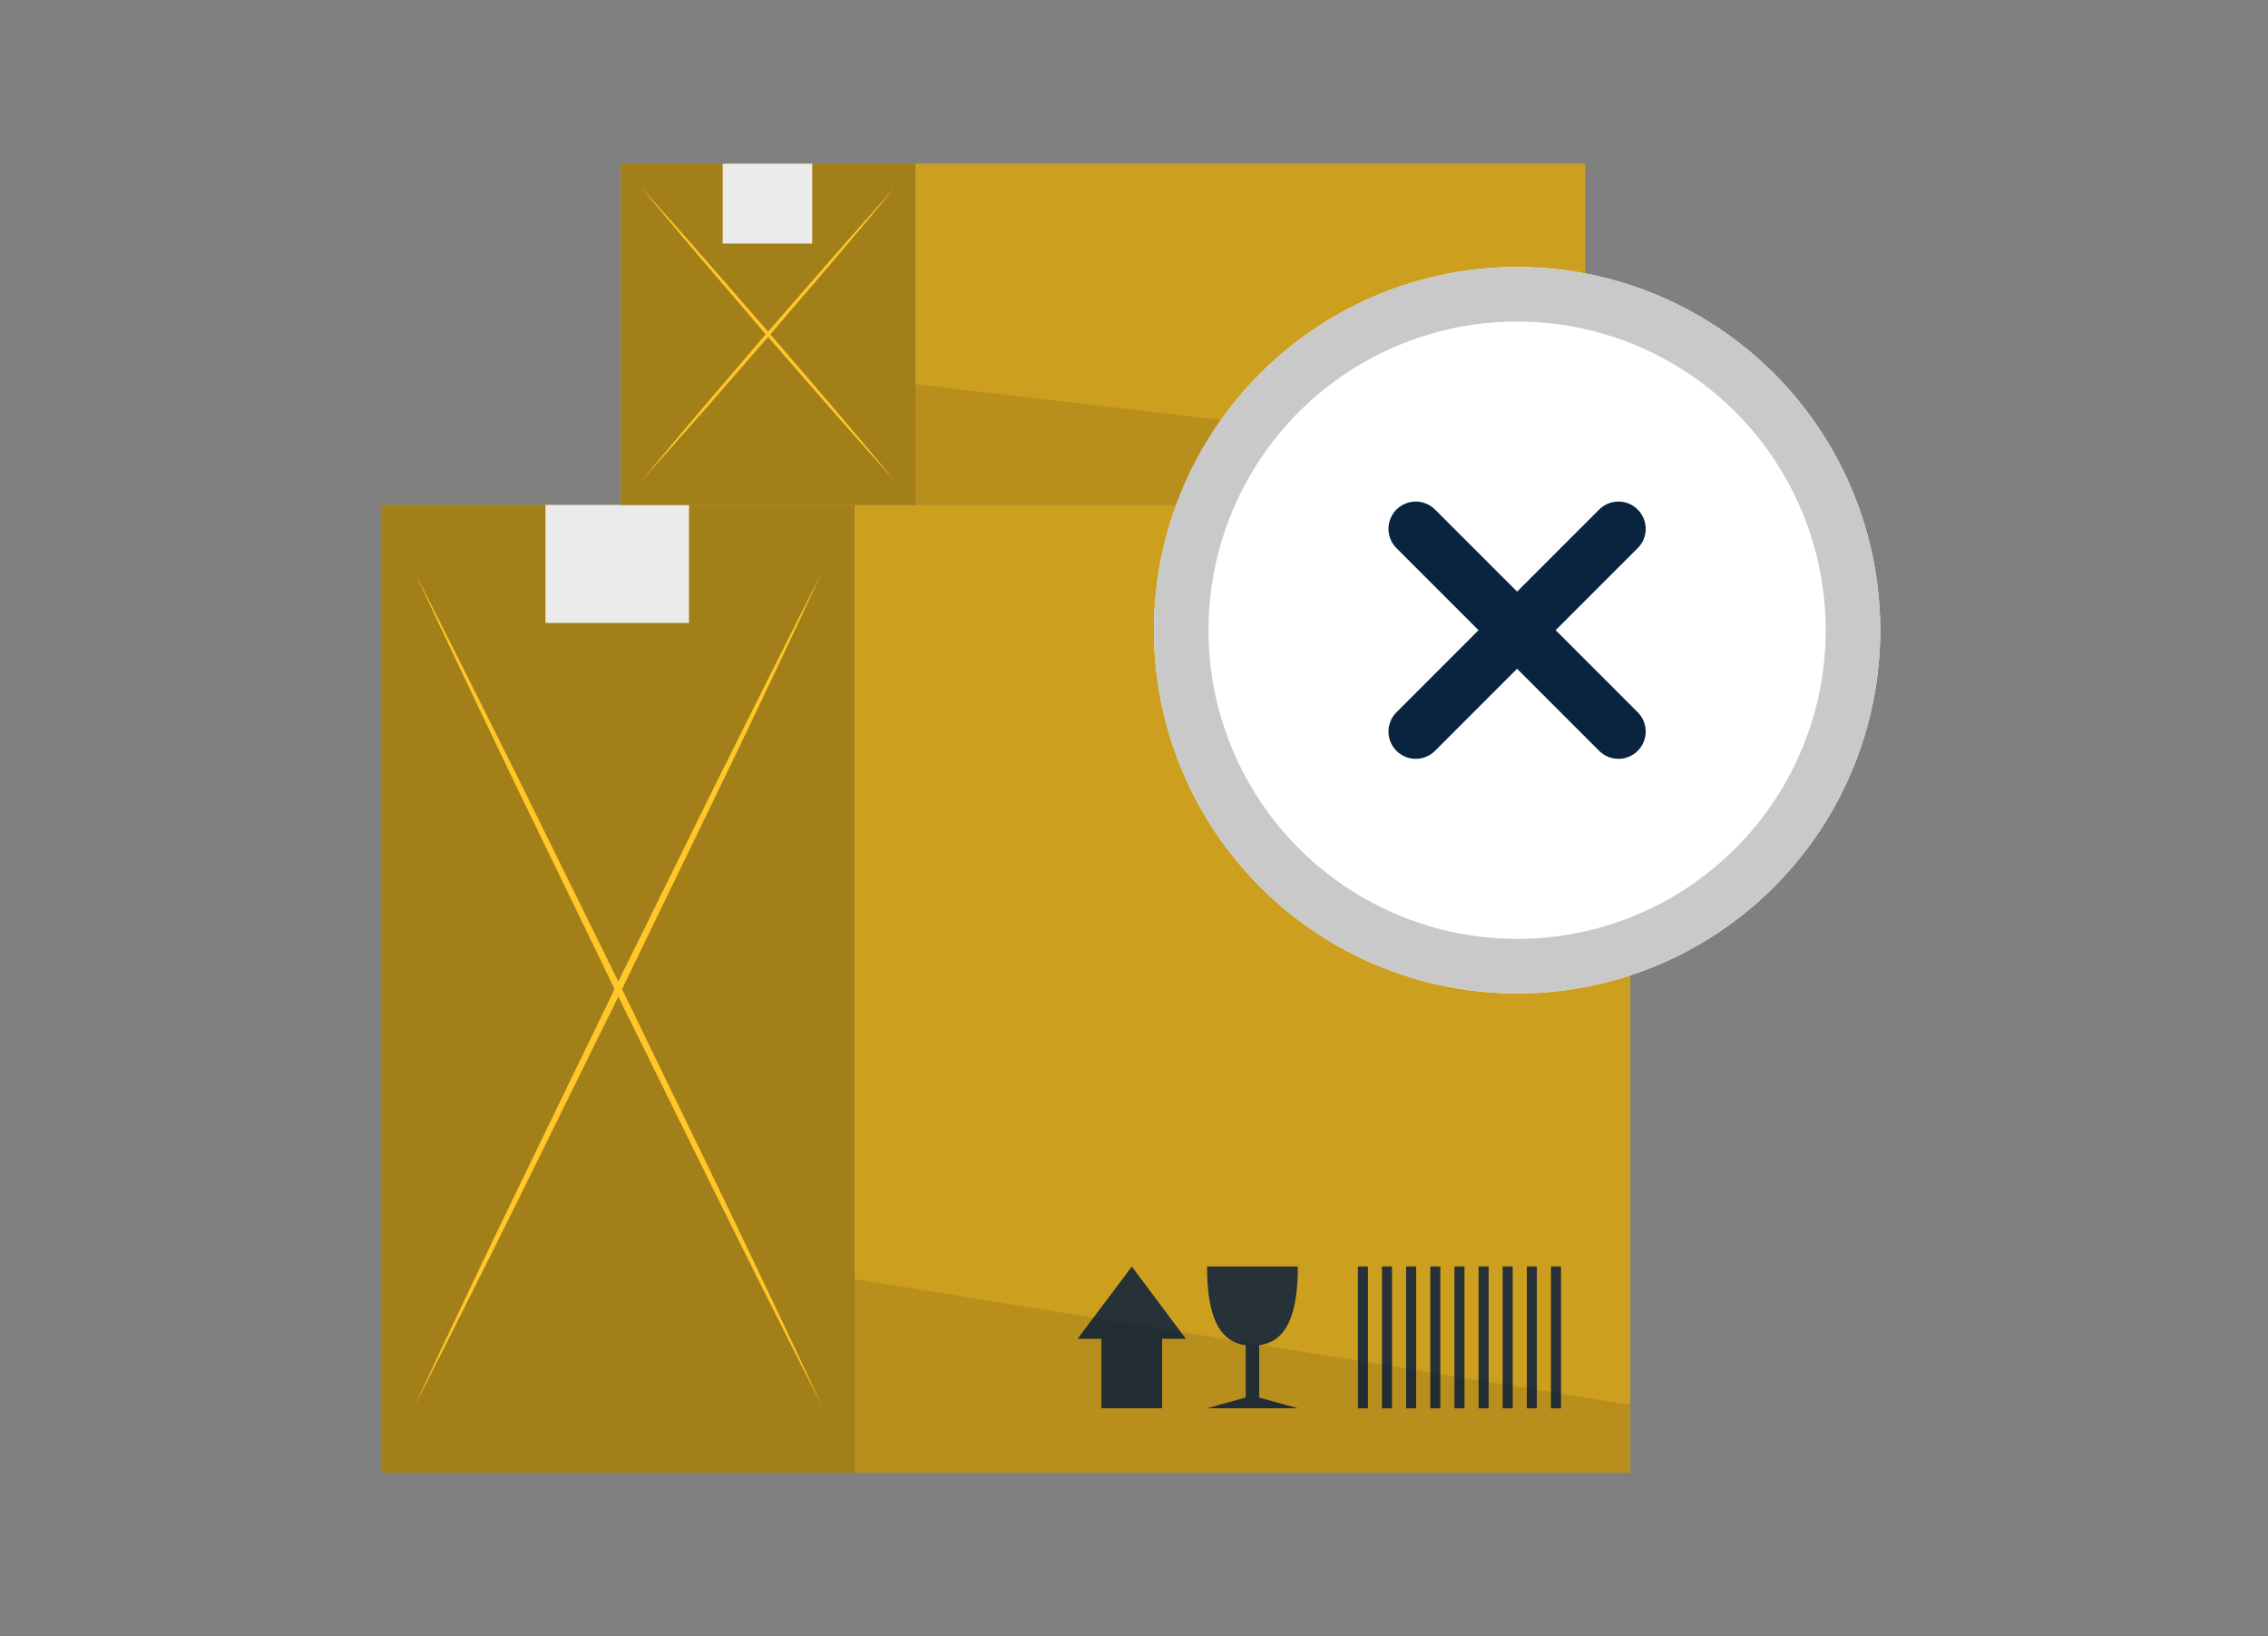 <svg xmlns="http://www.w3.org/2000/svg" width="166.345" height="120" viewBox="0 0 166.345 120">
    <rect x="0" y="0" width="166.345" height="120" fill="#808080" stroke="none"/>
    <defs>
        <clipPath id="56pk1lbepa">
            <path data-name="Rectangle 664" transform="translate(0 -.315)" style="stroke:#707070;fill:#fff" d="M0 0h166.345v120H0z"/>
        </clipPath>
    </defs>
    <g data-name="Group 17" transform="translate(0 .315)" style="clip-path:url(#56pk1lbepa)">
        <g data-name="Group 6055">
            <path data-name="Rectangle 5785" transform="translate(28 36.711)" style="fill:#ffc727" d="M0 0h91.571v70.969H0z"/>
            <path data-name="Rectangle 5786" transform="translate(28 36.711)" style="opacity:.2" d="M0 0h91.571v70.969H0z"/>
            <path data-name="Rectangle 5787" transform="rotate(180 31.341 53.843)" style="opacity:.2" d="M0 0h34.682v70.969H0z"/>
            <path data-name="Path 41018" d="M298.39 398.4q3.859-7.57 7.638-15.189l7.52-15.263 7.433-15.331q3.717-7.675 7.316-15.412-3.847 7.569-7.631 15.189l-7.526 15.269L305.706 383q-3.699 7.642-7.316 15.4z" transform="translate(-267.999 -295.581)" style="fill:#ffc727"/>
            <path data-name="Path 41019" d="M298.39 337.16q3.624 7.731 7.316 15.412l7.433 15.331 7.526 15.263q3.772 7.619 7.631 15.189-3.618-7.731-7.316-15.405l-7.433-15.331-7.52-15.269q-3.784-7.62-7.637-15.19z" transform="translate(-267.999 -295.561)" style="fill:#ffc727"/>
            <path data-name="Rectangle 5788" transform="translate(40.005 36.711)" style="fill:#ebebeb" d="M0 0h10.53v8.66H0z"/>
            <path data-name="Rectangle 5789" transform="translate(99.594 92.553)" style="fill:#263238" d="M0 0h.737v10.407H0z"/>
            <path data-name="Rectangle 5790" transform="translate(101.36 92.553)" style="fill:#263238" d="M0 0h.737v10.407H0z"/>
            <path data-name="Rectangle 5791" transform="translate(103.131 92.553)" style="fill:#263238" d="M0 0h.737v10.407H0z"/>
            <path data-name="Rectangle 5792" transform="translate(104.903 92.553)" style="fill:#263238" d="M0 0h.737v10.407H0z"/>
            <path data-name="Rectangle 5793" transform="translate(106.674 92.553)" style="fill:#263238" d="M0 0h.737v10.407H0z"/>
            <path data-name="Rectangle 5794" transform="translate(108.446 92.553)" style="fill:#263238" d="M0 0h.737v10.407H0z"/>
            <path data-name="Rectangle 5795" transform="translate(110.211 92.553)" style="fill:#263238" d="M0 0h.737v10.407H0z"/>
            <path data-name="Rectangle 5796" transform="translate(111.983 92.553)" style="fill:#263238" d="M0 0h.737v10.407H0z"/>
            <path data-name="Rectangle 5797" transform="translate(113.755 92.553)" style="fill:#263238" d="M0 0h.737v10.407H0z"/>
            <path data-name="Path 41020" d="m396.072 429.037 2.837.787h-6.659l2.837-.793V425.2c-2.032-.266-2.837-2.267-2.837-5.773h6.659c0 3.494-.805 5.507-2.837 5.773z" transform="translate(-303.719 -326.871)" style="fill:#263238"/>
            <path data-name="Path 41021" d="M384.861 424.732h-1.741v5.092h-4.454v-5.092h-1.746l3.977-5.3z" transform="translate(-297.885 -326.871)" style="fill:#263238"/>
            <path data-name="Path 41022" d="M407.409 435.114v-4.98l-56.889-9.224v14.2z" transform="translate(-287.838 -327.434)" style="opacity:.1"/>
            <path data-name="Rectangle 5798" transform="translate(45.524 11.686)" style="fill:#ffc727" d="M0 0h70.746v25.025H0z"/>
            <path data-name="Rectangle 5799" transform="translate(45.524 11.686)" style="opacity:.2" d="M0 0h70.746v25.025H0z"/>
            <path data-name="Rectangle 5800" transform="rotate(180 33.574 18.355)" style="opacity:.2" d="M0 0h21.618v25.025H0z"/>
            <path data-name="Path 41023" d="M325.23 313.231c1.6-1.784 3.19-3.568 4.757-5.358l4.689-5.383 4.633-5.408q2.3-2.707 4.559-5.432-2.4 2.67-4.757 5.358l-4.7 5.389-4.627 5.408q-2.299 2.695-4.554 5.426z" transform="translate(-278.213 -278.242)" style="fill:#ffc727"/>
            <path data-name="Path 41024" d="M325.23 291.65q2.255 2.719 4.559 5.432l4.627 5.408 4.7 5.383q2.354 2.688 4.757 5.358-2.261-2.732-4.559-5.432l-4.633-5.4-4.689-5.383a467.441 467.441 0 0 0-4.762-5.366z" transform="translate(-278.213 -278.242)" style="fill:#ffc727"/>
            <path data-name="Rectangle 5801" transform="translate(53.007 11.686)" style="fill:#ebebeb" d="M0 0h6.566v5.86H0z"/>
            <path data-name="Rectangle 5802" transform="translate(103.819 27.283)" style="fill:#263238" d="M0 0h.458v6.485H0z"/>
            <path data-name="Rectangle 5803" transform="translate(104.921 27.283)" style="fill:#263238" d="M0 0h.458v6.485H0z"/>
            <path data-name="Rectangle 5804" transform="translate(106.024 27.283)" style="fill:#263238" d="M0 0h.458v6.485H0z"/>
            <path data-name="Rectangle 5805" transform="translate(107.127 27.283)" style="fill:#263238" d="M0 0h.458v6.485H0z"/>
            <path data-name="Rectangle 5806" transform="translate(108.229 27.283)" style="fill:#263238" d="M0 0h.458v6.485H0z"/>
            <path data-name="Rectangle 5807" transform="translate(109.332 27.283)" style="fill:#263238" d="M0 0h.458v6.485H0z"/>
            <path data-name="Rectangle 5808" transform="translate(110.441 27.283)" style="fill:#263238" d="M0 0h.458v6.485H0z"/>
            <path data-name="Rectangle 5809" transform="translate(111.543 27.283)" style="fill:#263238" d="M0 0h.458v6.485H0z"/>
            <path data-name="Rectangle 5810" transform="translate(112.646 27.283)" style="fill:#263238" d="M0 0h.458v6.485H0z"/>
            <path data-name="Path 41025" d="m408.175 320.04 1.772.5h-4.157l1.772-.5v-2.385c-1.239-.161-1.772-1.412-1.772-3.6h4.156c0 2.18-.5 3.438-1.772 3.6z" transform="translate(-308.872 -286.767)" style="fill:#263238"/>
            <path data-name="Path 41026" d="M401.189 317.358h-1.084v3.178h-2.775v-3.178h-1.09l2.478-3.308z" transform="translate(-305.237 -286.767)" style="fill:#263238"/>
            <path data-name="Path 41027" d="M406.847 323.832v-3.1l-49.127-5.752v8.852z" transform="translate(-290.578 -287.121)" style="opacity:.1"/>
            <g data-name="Ellipse 376" transform="translate(84.635 19.262)" style="stroke-width:4px;stroke:#c9c9c9;fill:#fff">
                <circle cx="26.636" cy="26.636" r="26.636" style="stroke:none"/>
                <circle cx="26.636" cy="26.636" r="24.636" style="fill:none"/>
            </g>
            <g data-name="x (2)">
                <path data-name="Line 11" transform="translate(103.837 38.464)" style="stroke:#0a243f;stroke-linecap:round;stroke-linejoin:round;fill:none;stroke-width:4px" d="M14.866 0 0 14.866"/>
                <path data-name="Line 12" transform="translate(103.837 38.464)" style="stroke:#0a243f;stroke-linecap:round;stroke-linejoin:round;fill:none;stroke-width:4px" d="m0 0 14.866 14.866"/>
            </g>
        </g>
    </g>
</svg>
